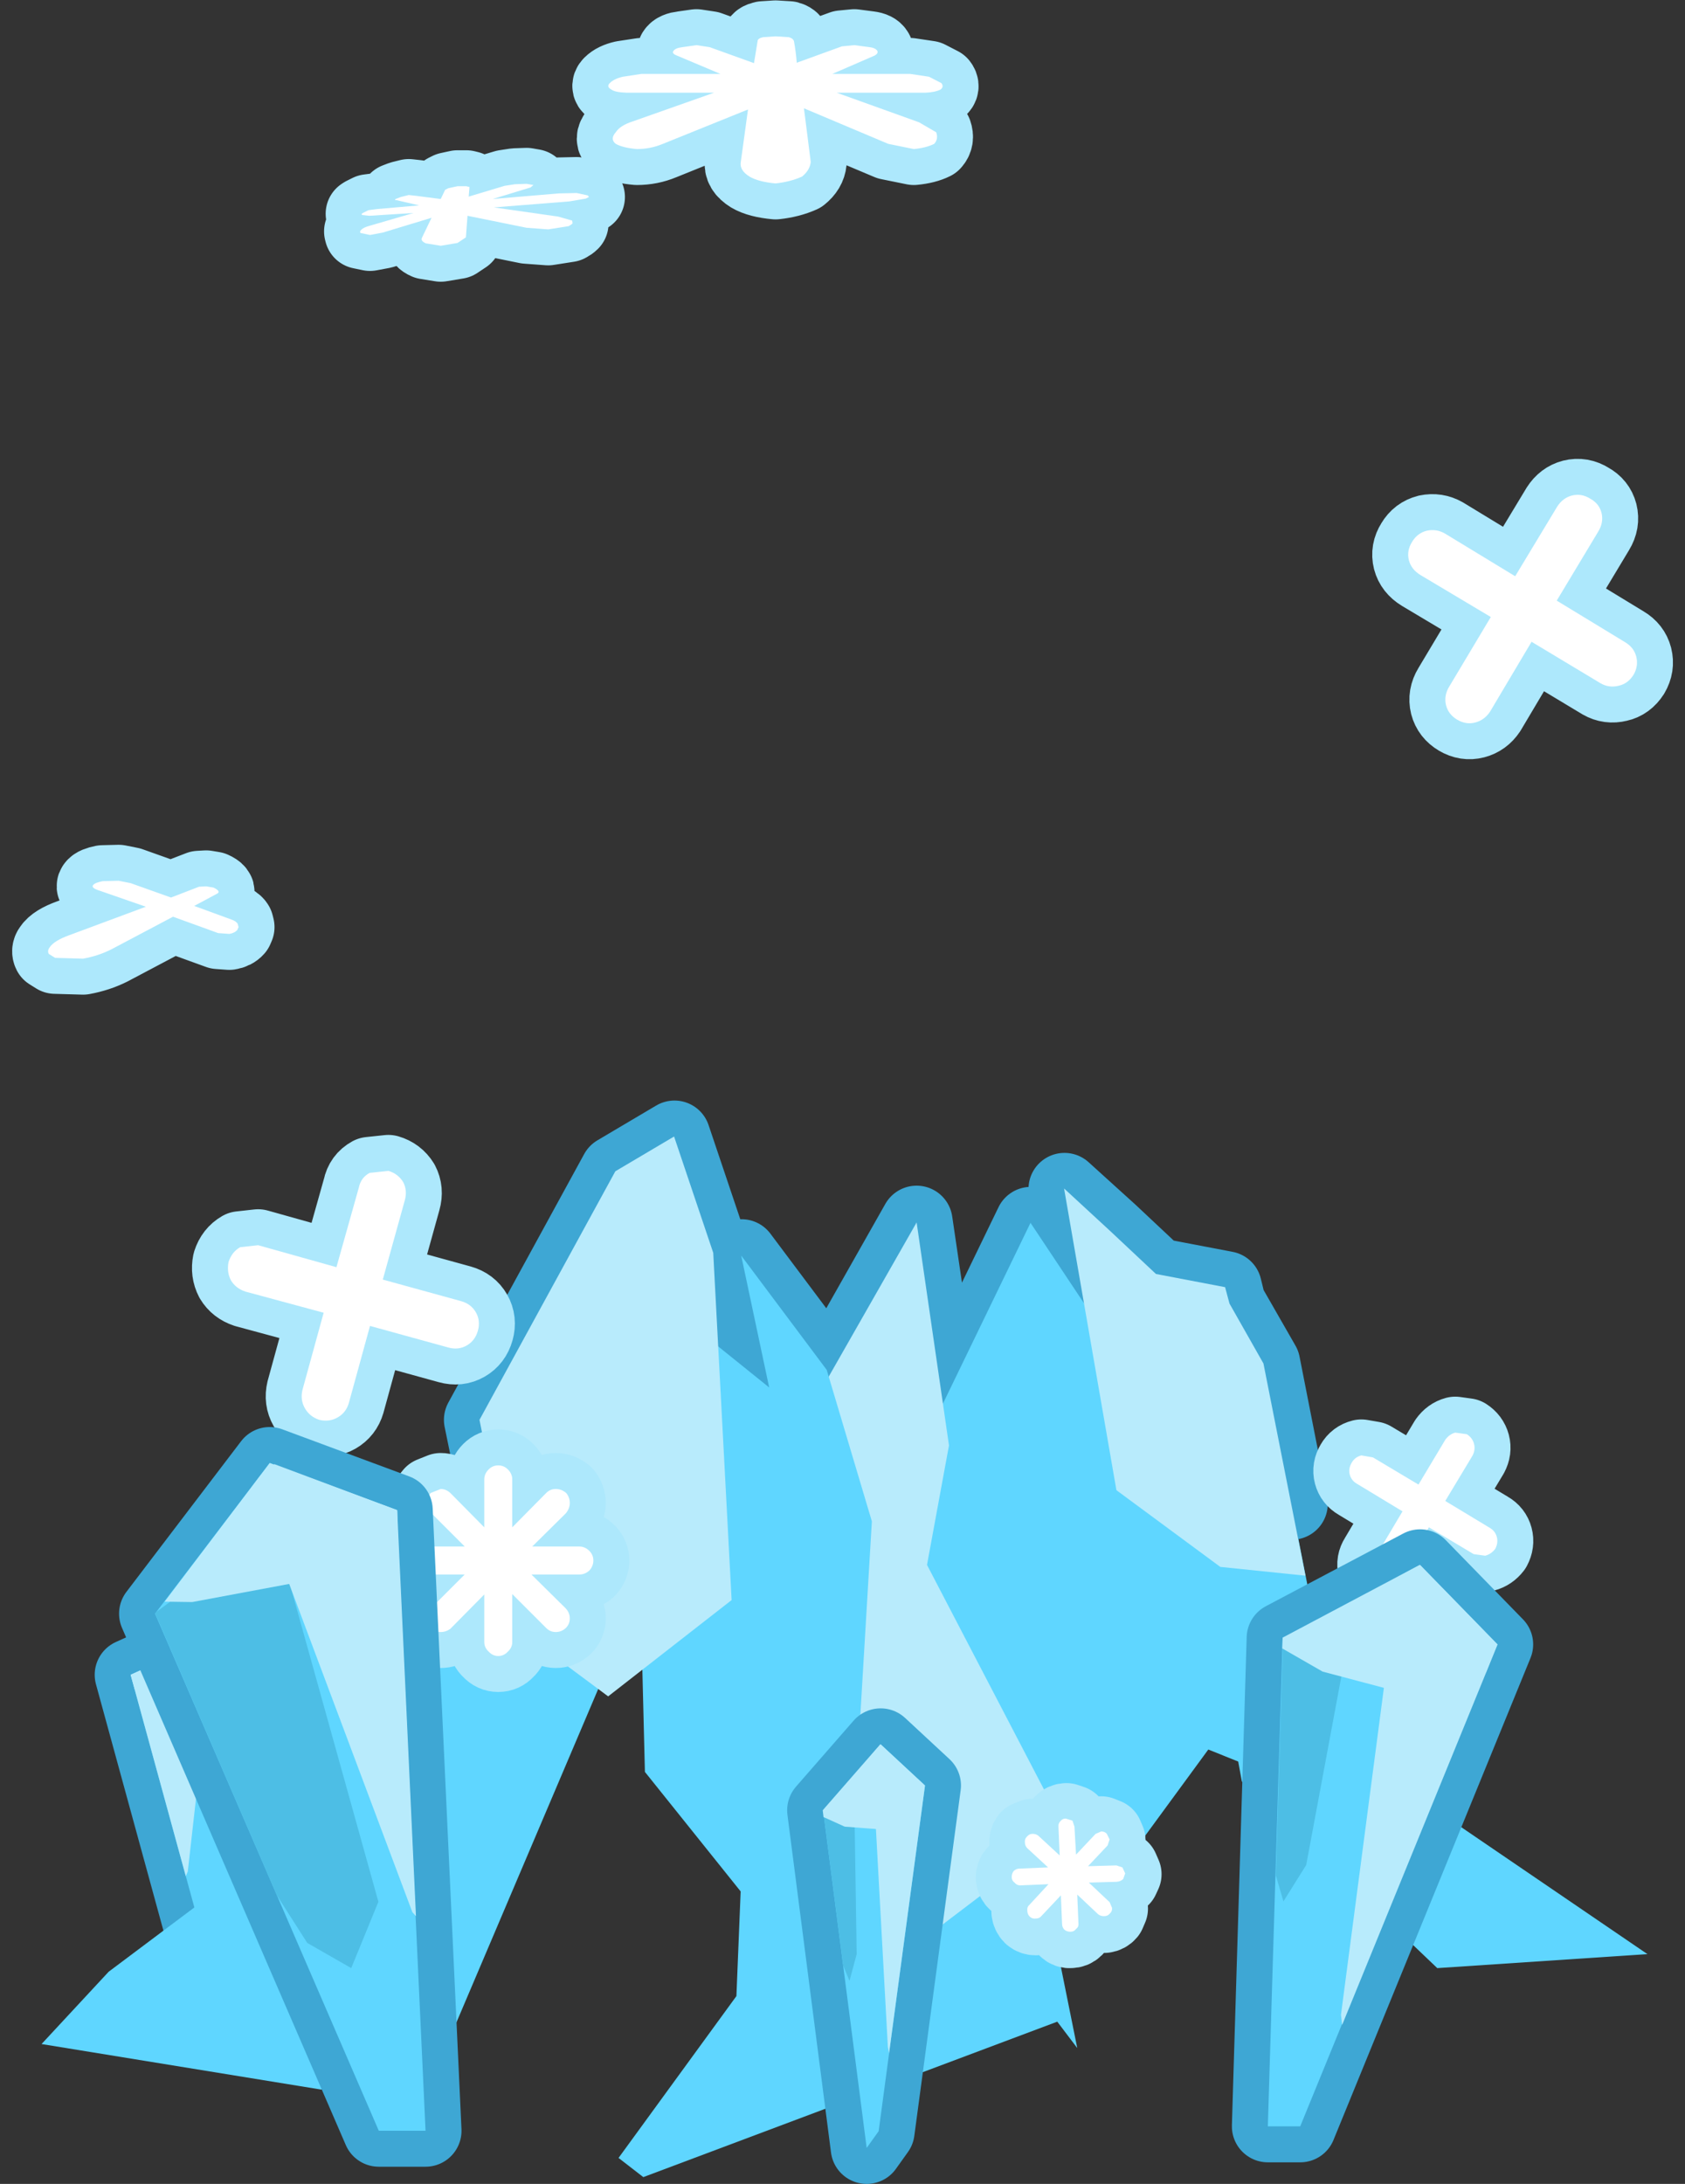 <?xml version="1.0" encoding="UTF-8" standalone="no"?>
<svg xmlns:xlink="http://www.w3.org/1999/xlink" height="273.25px" width="210.85px" xmlns="http://www.w3.org/2000/svg">
  <rect width="100%" height="100%" fill="#333333" stroke="none"/>
  <g transform="matrix(1.0, 0.0, 0.0, 1.0, 108.35, 326.95)">
    <path d="M-80.75 -83.35 L-83.1 -84.9 -92.0 -117.4 -83.5 -121.25 -72.45 -115.1 -80.75 -83.35" fill="#ffffff" fill-rule="evenodd" stroke="none"/>
    <path d="M-80.75 -83.35 L-72.45 -115.1 -83.5 -121.25 -92.0 -117.4 -83.1 -84.9 -80.75 -83.35 Z" fill="none" stroke="#3ea7d4" stroke-linecap="round" stroke-linejoin="round" stroke-width="9.0"/>
    <path d="M-80.75 -83.35 L-83.1 -84.9 -92.0 -117.4 -83.5 -121.25 -72.45 -115.1 -80.75 -83.35" fill="#5fd6ff" fill-rule="evenodd" stroke="none"/>
    <path d="M-78.85 -101.55 L-78.3 -118.35 -72.45 -115.1 -76.3 -100.5 -77.5 -99.0 -78.85 -101.55" fill="#4dbee5" fill-rule="evenodd" stroke="none"/>
    <path d="M-85.1 -92.2 L-92.0 -117.4 -83.5 -121.25 -81.75 -120.3 -84.85 -92.8 -85.1 -92.2" fill="#b8ebfc" fill-rule="evenodd" stroke="none"/>
    <path d="M-72.45 -115.1 L-72.65 -114.45 -76.7 -113.55 -86.8 -113.15 -91.5 -115.6 -92.0 -117.4 -83.5 -121.3 -72.45 -115.1" fill="#b8ebfc" fill-rule="evenodd" stroke="none"/>
    <path d="M56.3 -123.3 L66.65 -112.65 73.45 -99.05 97.8 -82.45 71.5 -80.7 47.05 -104.05 40.75 -138.4 43.5 -139.85 Q46.4 -141.25 46.95 -141.25 L53.2 -139.1 56.3 -123.3" fill="#5fd6ff" fill-rule="evenodd" stroke="none"/>
    <path d="M-16.2 -77.2 L-15.45 -95.7 19.1 -107.15 26.45 -70.7 23.95 -74.0 -27.85 -54.55 -30.95 -56.95 -16.2 -77.2" fill="#5fd6ff" fill-rule="evenodd" stroke="none"/>
    <path d="M-39.05 -143.3 L-30.4 -122.9 -52.3 -71.4 -68.15 -65.5 -103.15 -71.2 -94.75 -80.25 -72.55 -96.9 -61.7 -114.8 -45.15 -135.25 -46.0 -139.5 -39.05 -143.3" fill="#5fd6ff" fill-rule="evenodd" stroke="none"/>
    <path d="M-46.15 -138.8 L-48.3 -149.3 -31.3 -180.4 -23.95 -184.75 -19.05 -170.2 -18.4 -158.45 -12.1 -153.4 -15.55 -169.9 -4.8 -155.55 -4.6 -154.75 6.35 -174.1 9.7 -151.35 20.65 -173.95 27.35 -163.95 24.85 -178.2 30.7 -172.9 36.4 -167.55 45.05 -165.9 45.55 -163.85 49.85 -156.35 53.3 -138.8 -46.15 -138.8" fill="#ffffff" fill-rule="evenodd" stroke="none"/>
    <path d="M53.3 -138.8 L49.85 -156.35 45.55 -163.85 45.05 -165.9 36.4 -167.55 30.7 -172.9 24.85 -178.2 27.35 -163.95 20.65 -173.95 9.7 -151.35 6.35 -174.1 -4.6 -154.75 -4.8 -155.55 -15.55 -169.9 -12.1 -153.4 -18.4 -158.45 -19.05 -170.2 -23.95 -184.75 -31.3 -180.4 -48.3 -149.3 -46.15 -138.8" fill="none" stroke="#3ea7d4" stroke-linecap="round" stroke-linejoin="round" stroke-width="9.0"/>
    <path d="M47.7 -132.3 L51.3 -104.65 42.85 -108.05 32.3 -93.65 19.8 -100.3 6.1 -128.1 6.7 -145.25 20.6 -173.95 28.25 -162.45 32.6 -162.25 47.7 -132.3" fill="#5fd6ff" fill-rule="evenodd" stroke="none"/>
    <path d="M10.4 -146.1 L7.65 -131.15 25.0 -97.85 7.95 -84.9 -16.05 -99.8 -11.0 -126.15 -5.85 -152.6 6.35 -174.0 10.4 -146.1" fill="#b8ebfc" fill-rule="evenodd" stroke="none"/>
    <path d="M-4.9 -155.55 L0.75 -136.6 -1.4 -100.45 -14.55 -88.9 -27.65 -105.25 -28.15 -125.3 -31.15 -161.1 -31.35 -168.85 -12.1 -153.35 -15.6 -169.85 -4.9 -155.55" fill="#5fd6ff" fill-rule="evenodd" stroke="none"/>
    <path d="M-24.0 -184.75 L-19.1 -170.2 -16.8 -126.75 -32.25 -114.7 -41.6 -121.65 -44.35 -132.9 -45.55 -135.3 -48.35 -149.3 -31.35 -180.4 -24.0 -184.75" fill="#b8ebfc" fill-rule="evenodd" stroke="none"/>
    <path d="M45.5 -163.85 L49.75 -156.35 55.0 -129.8 44.35 -130.9 31.35 -140.5 24.8 -178.25 30.6 -172.9 36.3 -167.55 44.95 -165.9 45.5 -163.85" fill="#b8ebfc" fill-rule="evenodd" stroke="none"/>
    <path d="M-48.55 -160.45 Q-48.9 -159.2 -49.95 -158.6 -51.0 -158.0 -52.25 -158.35 L-62.05 -161.05 -64.7 -151.4 Q-65.05 -150.2 -66.1 -149.6 -67.15 -149.0 -68.4 -149.3 -69.6 -149.7 -70.2 -150.75 -70.8 -151.8 -70.5 -153.05 L-67.85 -162.7 -77.65 -165.35 Q-78.85 -165.75 -79.45 -166.75 -80.0 -167.8 -79.75 -169.05 -79.35 -170.3 -78.3 -170.9 L-76.05 -171.15 -66.25 -168.4 -63.45 -178.35 Q-63.2 -179.6 -62.1 -180.2 L-59.75 -180.45 Q-58.55 -180.1 -57.9 -179.05 -57.35 -178.0 -57.7 -176.75 L-60.45 -166.85 -50.65 -164.15 Q-49.4 -163.8 -48.8 -162.75 -48.2 -161.7 -48.55 -160.45" fill="#ffffff" fill-rule="evenodd" stroke="none"/>
    <path d="M-48.55 -160.45 Q-48.2 -161.7 -48.8 -162.75 -49.4 -163.8 -50.65 -164.15 L-60.45 -166.85 -57.7 -176.75 Q-57.35 -178.0 -57.9 -179.05 -58.55 -180.1 -59.75 -180.45 L-62.1 -180.2 Q-63.2 -179.6 -63.45 -178.35 L-66.25 -168.4 -76.05 -171.15 -78.3 -170.9 Q-79.35 -170.3 -79.75 -169.05 -80.0 -167.8 -79.45 -166.75 -78.85 -165.75 -77.65 -165.35 L-67.85 -162.7 -70.5 -153.05 Q-70.8 -151.8 -70.2 -150.75 -69.6 -149.7 -68.4 -149.3 -67.15 -149.0 -66.1 -149.6 -65.05 -150.2 -64.7 -151.4 L-62.05 -161.05 -52.25 -158.35 Q-51.0 -158.0 -49.95 -158.6 -48.9 -159.2 -48.55 -160.45 Z" fill="none" stroke="#ade8fc" stroke-linecap="square" stroke-linejoin="round" stroke-width="9.0"/>
    <path d="M-49.95 -158.6 Q-51.0 -158.0 -52.25 -158.35 L-62.05 -161.05 -64.7 -151.4 Q-65.05 -150.2 -66.1 -149.6 -67.15 -149.0 -68.4 -149.3 -69.6 -149.7 -70.2 -150.75 -70.8 -151.8 -70.5 -153.05 L-67.85 -162.7 -77.65 -165.35 Q-78.85 -165.75 -79.45 -166.75 -80.0 -167.8 -79.75 -169.05 -79.35 -170.3 -78.3 -170.9 L-76.05 -171.15 -66.25 -168.4 -63.45 -178.35 Q-63.2 -179.6 -62.1 -180.2 L-59.75 -180.45 Q-58.55 -180.1 -57.9 -179.05 -57.35 -178.0 -57.7 -176.75 L-60.45 -166.85 -50.65 -164.15 Q-49.4 -163.8 -48.8 -162.75 -48.2 -161.7 -48.55 -160.45 -48.9 -159.2 -49.95 -158.6" fill="#ffffff" fill-rule="evenodd" stroke="none"/>
    <path d="M90.65 -264.55 Q91.75 -263.95 92.05 -262.8 92.35 -261.6 91.65 -260.45 L86.45 -251.8 95.0 -246.6 Q96.1 -245.95 96.4 -244.8 96.7 -243.6 96.05 -242.5 95.35 -241.4 94.2 -241.15 93.0 -240.85 91.95 -241.45 L83.3 -246.65 78.1 -237.9 Q77.4 -236.85 76.25 -236.55 75.1 -236.25 74.0 -236.9 72.9 -237.55 72.6 -238.7 72.3 -239.9 73.0 -241.05 L78.2 -249.75 69.4 -255.0 Q68.25 -255.7 67.95 -256.85 67.65 -258.05 68.35 -259.15 69.0 -260.25 70.2 -260.55 71.4 -260.8 72.45 -260.2 L81.25 -254.85 86.5 -263.55 Q87.2 -264.65 88.35 -264.95 89.55 -265.25 90.65 -264.55" fill="#ffffff" fill-rule="evenodd" stroke="none"/>
    <path d="M90.65 -264.55 Q89.55 -265.25 88.35 -264.95 87.2 -264.65 86.5 -263.55 L81.25 -254.85 72.45 -260.2 Q71.4 -260.8 70.2 -260.55 69.0 -260.25 68.35 -259.15 67.65 -258.05 67.95 -256.85 68.25 -255.7 69.4 -255.0 L78.2 -249.75 73.0 -241.05 Q72.3 -239.9 72.6 -238.7 72.9 -237.55 74.0 -236.9 75.1 -236.25 76.25 -236.55 77.4 -236.85 78.1 -237.9 L83.3 -246.65 91.95 -241.45 Q93.0 -240.85 94.2 -241.15 95.35 -241.4 96.05 -242.5 96.7 -243.6 96.4 -244.8 96.1 -245.95 95.0 -246.6 L86.45 -251.8 91.65 -260.45 Q92.35 -261.6 92.05 -262.8 91.75 -263.95 90.65 -264.55 Z" fill="none" stroke="#ade8fc" stroke-linecap="square" stroke-linejoin="round" stroke-width="9.0"/>
    <path d="M92.05 -262.8 Q92.35 -261.6 91.65 -260.45 L86.45 -251.8 95.0 -246.6 Q96.1 -245.95 96.4 -244.8 96.7 -243.6 96.05 -242.5 95.35 -241.4 94.2 -241.15 93.0 -240.85 91.95 -241.45 L83.3 -246.65 78.1 -237.9 Q77.4 -236.85 76.25 -236.55 75.1 -236.25 74.0 -236.9 72.9 -237.55 72.6 -238.7 72.3 -239.9 73.0 -241.05 L78.2 -249.75 69.4 -255.0 Q68.25 -255.7 67.95 -256.85 67.65 -258.05 68.35 -259.15 69.0 -260.25 70.2 -260.55 71.4 -260.8 72.45 -260.2 L81.25 -254.85 86.5 -263.55 Q87.2 -264.65 88.35 -264.95 89.55 -265.25 90.65 -264.55 91.75 -263.95 92.05 -262.8" fill="#ffffff" fill-rule="evenodd" stroke="none"/>
    <path d="M75.2 -147.5 Q75.9 -147.05 76.1 -146.3 76.3 -145.55 75.9 -144.8 L72.5 -139.15 78.05 -135.8 Q78.75 -135.4 78.95 -134.65 79.15 -133.9 78.75 -133.15 78.25 -132.5 77.5 -132.3 L76.05 -132.5 70.45 -135.85 67.15 -130.25 Q66.7 -129.55 65.95 -129.35 L64.45 -129.55 Q63.75 -129.95 63.55 -130.75 63.35 -131.5 63.8 -132.2 L67.15 -137.85 61.45 -141.3 Q60.75 -141.7 60.55 -142.45 60.35 -143.2 60.8 -143.95 61.2 -144.65 62.0 -144.85 L63.45 -144.6 69.15 -141.2 72.5 -146.8 Q73.0 -147.5 73.75 -147.7 L75.2 -147.5" fill="#ffffff" fill-rule="evenodd" stroke="none"/>
    <path d="M75.2 -147.5 L73.75 -147.7 Q73.0 -147.5 72.5 -146.8 L69.15 -141.2 63.45 -144.6 62.0 -144.85 Q61.2 -144.65 60.8 -143.95 60.35 -143.2 60.55 -142.45 60.75 -141.7 61.45 -141.3 L67.15 -137.85 63.8 -132.2 Q63.35 -131.5 63.55 -130.75 63.75 -129.95 64.45 -129.55 L65.95 -129.35 Q66.7 -129.55 67.15 -130.25 L70.45 -135.85 76.05 -132.5 77.5 -132.3 Q78.25 -132.5 78.75 -133.15 79.15 -133.9 78.95 -134.65 78.75 -135.4 78.05 -135.8 L72.5 -139.15 75.9 -144.8 Q76.3 -145.55 76.1 -146.3 75.9 -147.05 75.2 -147.5 Z" fill="none" stroke="#ade8fc" stroke-linecap="square" stroke-linejoin="round" stroke-width="9.0"/>
    <path d="M76.1 -146.3 Q76.3 -145.55 75.9 -144.8 L72.5 -139.15 78.05 -135.8 Q78.75 -135.4 78.95 -134.65 79.15 -133.9 78.75 -133.15 78.25 -132.5 77.5 -132.3 L76.05 -132.5 70.45 -135.85 67.15 -130.25 Q66.7 -129.55 65.95 -129.35 L64.45 -129.55 Q63.75 -129.95 63.55 -130.75 63.35 -131.5 63.8 -132.2 L67.15 -137.85 61.45 -141.3 Q60.75 -141.7 60.55 -142.45 60.35 -143.2 60.8 -143.95 61.2 -144.65 62.0 -144.85 L63.45 -144.6 69.15 -141.2 72.5 -146.8 Q73.0 -147.5 73.75 -147.7 L75.2 -147.5 Q75.9 -147.05 76.1 -146.3" fill="#ffffff" fill-rule="evenodd" stroke="none"/>
    <path d="M-38.8 -140.65 Q-39.5 -140.65 -40.0 -140.15 L-44.25 -135.85 -44.25 -141.85 Q-44.25 -142.55 -44.8 -143.1 -45.3 -143.6 -46.0 -143.6 -46.7 -143.6 -47.2 -143.1 -47.75 -142.55 -47.75 -141.85 L-47.75 -135.85 -52.0 -140.15 Q-52.55 -140.65 -53.2 -140.65 L-54.45 -140.15 Q-54.95 -139.6 -54.95 -138.9 -54.95 -138.2 -54.45 -137.7 L-50.2 -133.45 -56.2 -133.45 Q-56.9 -133.45 -57.4 -132.9 -57.9 -132.4 -57.9 -131.7 -57.9 -131.0 -57.4 -130.45 -56.9 -129.95 -56.2 -129.95 L-50.2 -129.95 -54.45 -125.7 Q-54.95 -125.15 -54.95 -124.45 -54.95 -123.75 -54.45 -123.25 -53.9 -122.75 -53.2 -122.75 -52.55 -122.75 -52.0 -123.15 L-47.75 -127.45 -47.75 -121.5 Q-47.75 -120.8 -47.2 -120.3 -46.7 -119.75 -46.0 -119.75 -45.3 -119.75 -44.8 -120.3 -44.25 -120.8 -44.25 -121.5 L-44.25 -127.5 -40.0 -123.25 Q-39.5 -122.75 -38.8 -122.75 -38.1 -122.75 -37.55 -123.25 -37.05 -123.75 -37.05 -124.45 -37.05 -125.15 -37.55 -125.7 L-41.85 -129.95 -35.85 -129.95 Q-35.15 -129.95 -34.6 -130.45 -34.1 -131.0 -34.1 -131.7 -34.1 -132.4 -34.6 -132.9 -35.15 -133.45 -35.85 -133.45 L-41.75 -133.45 -37.55 -137.6 Q-37.05 -138.2 -37.05 -138.9 -37.05 -139.6 -37.5 -140.15 -38.1 -140.65 -38.8 -140.65 Z" fill="none" stroke="#ade8fc" stroke-linecap="round" stroke-linejoin="round" stroke-width="9.0"/>
    <path d="M-38.8 -140.65 Q-38.1 -140.65 -37.5 -140.15 -37.05 -139.6 -37.05 -138.9 -37.05 -138.2 -37.55 -137.6 L-41.75 -133.45 -35.85 -133.45 Q-35.15 -133.45 -34.6 -132.9 -34.1 -132.4 -34.1 -131.7 -34.1 -131.0 -34.6 -130.45 -35.15 -129.95 -35.85 -129.95 L-41.85 -129.95 -37.55 -125.7 Q-37.05 -125.15 -37.05 -124.45 -37.05 -123.75 -37.55 -123.25 -38.1 -122.75 -38.8 -122.75 -39.5 -122.75 -40.0 -123.25 L-44.25 -127.5 -44.25 -121.5 Q-44.25 -120.8 -44.8 -120.3 -45.3 -119.75 -46.0 -119.75 -46.7 -119.75 -47.2 -120.3 -47.75 -120.8 -47.75 -121.5 L-47.75 -127.45 -52.0 -123.15 Q-52.55 -122.75 -53.2 -122.75 -53.9 -122.75 -54.45 -123.25 -54.95 -123.75 -54.95 -124.45 -54.95 -125.15 -54.45 -125.7 L-50.2 -129.95 -56.2 -129.95 Q-56.9 -129.95 -57.4 -130.45 -57.9 -131.0 -57.9 -131.7 -57.9 -132.4 -57.4 -132.9 -56.9 -133.45 -56.2 -133.45 L-50.2 -133.45 -54.45 -137.7 Q-54.95 -138.2 -54.95 -138.9 -54.95 -139.6 -54.45 -140.15 L-53.2 -140.65 Q-52.55 -140.65 -52.0 -140.15 L-47.75 -135.85 -47.75 -141.85 Q-47.75 -142.55 -47.2 -143.1 -46.7 -143.6 -46.0 -143.6 -45.3 -143.6 -44.8 -143.1 -44.25 -142.55 -44.25 -141.85 L-44.25 -135.85 -40.0 -140.15 Q-39.5 -140.65 -38.8 -140.65" fill="#ffffff" fill-rule="evenodd" stroke="none"/>
    <path d="M32.15 -93.25 L31.4 -93.5 27.8 -93.35 30.25 -95.95 Q30.55 -96.25 30.5 -96.7 L30.2 -97.4 29.45 -97.7 28.75 -97.35 26.3 -94.75 26.2 -98.35 25.85 -99.1 25.1 -99.35 Q24.7 -99.35 24.4 -99.05 24.1 -98.75 24.1 -98.3 L24.3 -94.7 21.65 -97.15 20.9 -97.4 20.15 -97.1 Q19.9 -96.8 19.95 -96.35 19.9 -95.9 20.2 -95.65 L22.85 -93.2 19.25 -93.1 18.55 -92.75 Q18.25 -92.45 18.25 -92.05 18.3 -91.55 18.6 -91.3 18.9 -91.0 19.3 -91.0 L22.9 -91.1 20.5 -88.5 Q20.2 -88.2 20.2 -87.8 20.25 -87.35 20.55 -87.05 20.85 -86.8 21.25 -86.8 21.7 -86.8 22.0 -87.1 L24.45 -89.75 24.55 -86.2 Q24.6 -85.7 24.9 -85.45 25.2 -85.15 25.6 -85.2 26.05 -85.2 26.35 -85.5 26.65 -85.8 26.6 -86.25 L26.45 -89.8 29.05 -87.4 Q29.35 -87.1 29.85 -87.1 30.25 -87.15 30.5 -87.45 L30.8 -88.15 30.5 -88.9 27.95 -91.3 31.4 -91.4 Q31.9 -91.5 32.2 -91.8 L32.5 -92.45 32.15 -93.25 Z" fill="none" stroke="#ade8fc" stroke-linecap="round" stroke-linejoin="round" stroke-width="9.0"/>
    <path d="M24.1 -98.35 Q24.05 -98.8 24.35 -99.1 24.65 -99.45 25.05 -99.4 L25.85 -99.15 26.1 -98.4 26.3 -94.9 28.75 -97.5 29.45 -97.8 Q29.9 -97.8 30.15 -97.5 L30.5 -96.8 30.25 -96.05 27.8 -93.45 31.35 -93.55 32.1 -93.3 32.45 -92.55 32.2 -91.85 Q31.9 -91.55 31.4 -91.5 L27.9 -91.4 30.5 -88.95 30.8 -88.25 Q30.85 -87.8 30.5 -87.5 30.25 -87.2 29.8 -87.2 29.35 -87.2 29.05 -87.45 L26.45 -89.9 26.6 -86.3 Q26.65 -85.85 26.3 -85.6 26.05 -85.25 25.6 -85.25 25.15 -85.25 24.85 -85.5 24.55 -85.8 24.55 -86.25 L24.4 -89.8 21.95 -87.2 Q21.7 -86.9 21.25 -86.9 20.8 -86.85 20.5 -87.15 20.2 -87.45 20.2 -87.9 20.15 -88.35 20.45 -88.6 L22.85 -91.2 19.3 -91.05 Q18.9 -91.05 18.6 -91.4 18.25 -91.65 18.25 -92.1 18.25 -92.55 18.5 -92.85 18.8 -93.15 19.25 -93.15 L22.8 -93.3 20.2 -95.7 Q19.9 -96.0 19.9 -96.45 19.85 -96.85 20.15 -97.15 20.45 -97.5 20.85 -97.5 21.35 -97.5 21.65 -97.2 L24.25 -94.8 24.1 -98.35" fill="#ffffff" fill-rule="evenodd" stroke="none"/>
    <path d="M-58.7 -138.0 L-55.1 -60.35 -60.95 -60.35 -88.95 -125.05 -74.6 -143.9 -58.7 -138.0" fill="#5fd6ff" fill-rule="evenodd" stroke="none"/>
    <path d="M-58.7 -138.0 L-55.1 -60.35 -60.95 -60.35 -88.95 -125.05 -74.6 -143.9 -58.7 -138.0 Z" fill="none" stroke="#3ea7d4" stroke-linecap="round" stroke-linejoin="round" stroke-width="9.0"/>
    <path d="M-58.7 -138.0 L-55.1 -60.35 -60.95 -60.35 -88.95 -125.05 -74.6 -143.9 -58.7 -138.0" fill="#5fd6ff" fill-rule="evenodd" stroke="none"/>
    <path d="M-88.75 -125.3 L-74.1 -136.0 -61.0 -89.0 -64.4 -80.7 -69.9 -83.85 -73.7 -89.8 -88.95 -125.1 -88.75 -125.3" fill="#4dbee5" fill-rule="evenodd" stroke="none"/>
    <path d="M-75.9 -142.15 L-75.85 -142.2 -74.0 -143.75 -58.65 -138.0 -56.3 -87.2 -56.75 -87.7 -76.75 -141.0 -75.9 -142.15" fill="#b8ebfc" fill-rule="evenodd" stroke="none"/>
    <path d="M-58.65 -138.0 L-58.6 -136.2 -64.5 -130.2 -84.3 -126.5 -87.75 -126.55 -74.6 -143.9 -58.65 -138.0" fill="#b8ebfc" fill-rule="evenodd" stroke="none"/>
    <path d="M50.3 -60.9 L54.35 -60.9 79.0 -121.2 69.35 -131.1 52.15 -122.0 50.3 -60.9" fill="#5fd6ff" fill-rule="evenodd" stroke="none"/>
    <path d="M50.3 -60.9 L52.15 -122.0 69.35 -131.1 79.0 -121.2 54.35 -60.9 50.3 -60.9 Z" fill="none" stroke="#3ea7d4" stroke-linecap="round" stroke-linejoin="round" stroke-width="9.0"/>
    <path d="M50.3 -60.9 L54.35 -60.9 79.0 -121.2 69.35 -131.1 52.15 -122.0 50.3 -60.9" fill="#5fd6ff" fill-rule="evenodd" stroke="none"/>
    <path d="M55.1 -93.6 L61.3 -126.85 52.2 -122.05 51.3 -92.3 52.25 -89.05 55.1 -93.6" fill="#4dbee5" fill-rule="evenodd" stroke="none"/>
    <path d="M59.6 -73.6 L79.05 -121.2 69.35 -131.15 66.65 -129.7 59.45 -74.85 59.6 -73.6" fill="#b8ebfc" fill-rule="evenodd" stroke="none"/>
    <path d="M52.15 -122.05 L52.1 -120.7 57.15 -117.8 70.35 -114.3 77.6 -117.7 79.0 -121.2 69.3 -131.15 52.15 -122.05" fill="#b8ebfc" fill-rule="evenodd" stroke="none"/>
    <path d="M0.1 -58.2 L1.6 -60.3 7.4 -103.55 1.85 -108.7 -5.35 -100.45 0.1 -58.2" fill="#ffffff" fill-rule="evenodd" stroke="none"/>
    <path d="M0.1 -58.2 L-5.35 -100.45 1.85 -108.7 7.4 -103.55 1.6 -60.3 0.1 -58.2 Z" fill="none" stroke="#3ea7d4" stroke-linecap="round" stroke-linejoin="round" stroke-width="9.0"/>
    <path d="M0.1 -58.2 L1.6 -60.3 7.4 -103.55 1.85 -108.7 -5.35 -100.45 0.1 -58.2" fill="#5fd6ff" fill-rule="evenodd" stroke="none"/>
    <path d="M-1.15 -82.45 L-1.5 -104.85 -5.35 -100.45 -2.85 -81.05 -2.05 -79.1 -1.15 -82.45" fill="#4dbee5" fill-rule="evenodd" stroke="none"/>
    <path d="M2.9 -70.05 L7.4 -103.55 1.85 -108.7 0.75 -107.4 2.75 -70.85 2.9 -70.05" fill="#b8ebfc" fill-rule="evenodd" stroke="none"/>
    <path d="M-5.4 -100.45 L-5.3 -99.6 -2.65 -98.4 3.9 -97.9 7.0 -101.15 7.35 -103.55 1.8 -108.7 -5.4 -100.45" fill="#b8ebfc" fill-rule="evenodd" stroke="none"/>
    <path d="M1.45 -320.55 Q1.55 -320.25 1.1 -320.0 L-4.2 -317.7 5.55 -317.7 7.9 -317.35 9.45 -316.55 Q9.8 -316.1 9.35 -315.75 8.65 -315.4 7.45 -315.35 L-3.65 -315.35 6.65 -311.65 8.8 -310.4 Q9.1 -309.55 8.55 -308.95 7.55 -308.45 6.0 -308.3 L2.8 -308.95 -7.75 -313.4 -6.9 -306.7 Q-7.0 -305.65 -8.0 -304.85 -9.45 -304.2 -11.3 -304.0 -13.45 -304.2 -14.55 -304.85 -15.85 -305.65 -15.65 -306.7 L-14.75 -313.25 -25.4 -308.95 Q-26.95 -308.3 -28.65 -308.3 -30.4 -308.45 -31.3 -308.95 -32.05 -309.55 -31.3 -310.4 -30.75 -311.25 -29.2 -311.75 L-19.0 -315.35 -29.95 -315.35 Q-31.4 -315.4 -31.85 -315.75 -32.5 -316.1 -32.05 -316.55 -31.5 -317.1 -30.4 -317.35 L-28.1 -317.7 -18.2 -317.7 -23.65 -320.0 Q-24.3 -320.25 -24.1 -320.55 -23.85 -320.95 -22.95 -321.05 L-21.2 -321.3 -19.55 -321.05 -14.0 -319.05 -13.55 -321.8 Q-13.55 -322.15 -12.85 -322.3 L-11.3 -322.4 -9.65 -322.3 Q-9.1 -322.15 -9.0 -321.8 -8.75 -320.45 -8.65 -319.1 L-3.0 -321.15 -1.45 -321.3 0.45 -321.05 Q1.25 -320.95 1.45 -320.55" fill="#ffffff" fill-rule="evenodd" stroke="none"/>
    <path d="M1.45 -320.55 Q1.25 -320.95 0.45 -321.05 L-1.45 -321.3 -3.0 -321.15 -8.65 -319.1 Q-8.75 -320.45 -9.0 -321.8 -9.1 -322.15 -9.65 -322.3 L-11.3 -322.4 -12.85 -322.3 Q-13.55 -322.15 -13.55 -321.8 L-14.0 -319.05 -19.55 -321.05 -21.2 -321.3 -22.95 -321.05 Q-23.85 -320.95 -24.1 -320.55 -24.3 -320.25 -23.65 -320.0 L-18.2 -317.7 -28.1 -317.7 -30.4 -317.35 Q-31.5 -317.1 -32.05 -316.55 -32.5 -316.1 -31.85 -315.75 -31.4 -315.4 -29.95 -315.35 L-19.0 -315.35 -29.2 -311.75 Q-30.75 -311.25 -31.3 -310.4 -32.05 -309.55 -31.3 -308.95 -30.4 -308.45 -28.65 -308.3 -26.95 -308.3 -25.4 -308.95 L-14.75 -313.25 -15.65 -306.7 Q-15.85 -305.65 -14.55 -304.85 -13.45 -304.2 -11.3 -304.0 -9.45 -304.2 -8.0 -304.85 -7.0 -305.65 -6.9 -306.7 L-7.75 -313.4 2.8 -308.95 6.0 -308.3 Q7.55 -308.45 8.55 -308.95 9.1 -309.55 8.8 -310.4 L6.65 -311.65 -3.65 -315.35 7.45 -315.35 Q8.65 -315.4 9.35 -315.75 9.8 -316.1 9.45 -316.55 L7.9 -317.35 5.55 -317.7 -4.2 -317.7 1.1 -320.0 Q1.55 -320.25 1.45 -320.55 Z" fill="none" stroke="#ade8fc" stroke-linecap="round" stroke-linejoin="round" stroke-width="9.0"/>
    <path d="M1.45 -320.55 Q1.55 -320.25 1.1 -320.0 L-4.2 -317.7 5.55 -317.7 7.9 -317.35 9.45 -316.55 Q9.8 -316.1 9.35 -315.75 8.65 -315.4 7.45 -315.35 L-3.65 -315.35 6.65 -311.65 8.8 -310.4 Q9.1 -309.55 8.55 -308.95 7.55 -308.45 6.0 -308.3 L2.8 -308.95 -7.75 -313.4 -6.9 -306.7 Q-7.0 -305.65 -8.0 -304.85 -9.45 -304.2 -11.3 -304.0 -13.45 -304.2 -14.55 -304.85 -15.85 -305.65 -15.65 -306.7 L-14.75 -313.25 -25.4 -308.95 Q-26.95 -308.3 -28.65 -308.3 -30.4 -308.45 -31.3 -308.95 -32.05 -309.55 -31.3 -310.4 -30.75 -311.25 -29.2 -311.75 L-19.0 -315.35 -29.95 -315.35 Q-31.4 -315.4 -31.85 -315.75 -32.5 -316.1 -32.05 -316.55 -31.5 -317.1 -30.4 -317.35 L-28.1 -317.7 -18.2 -317.7 -23.65 -320.0 Q-24.3 -320.25 -24.1 -320.55 -23.85 -320.95 -22.95 -321.05 L-21.2 -321.3 -19.55 -321.05 -14.0 -319.05 -13.55 -321.8 Q-13.55 -322.15 -12.85 -322.3 L-11.3 -322.4 -9.65 -322.3 Q-9.1 -322.15 -9.0 -321.8 -8.75 -320.45 -8.65 -319.1 L-3.0 -321.15 -1.45 -321.3 0.45 -321.05 Q1.25 -320.95 1.45 -320.55" fill="#ffffff" fill-rule="evenodd" stroke="none"/>
    <path d="M-42.45 -303.95 L-41.6 -303.8 -41.95 -303.5 -46.7 -302.05 -38.45 -302.75 -36.2 -302.8 -34.8 -302.5 -34.65 -302.3 -35.05 -302.1 -37.1 -301.75 -46.55 -301.0 -38.5 -299.85 -36.75 -299.35 -36.7 -299.0 Q-36.9 -298.8 -37.2 -298.65 L-39.75 -298.25 -42.45 -298.45 -49.85 -299.95 -50.05 -297.25 -51.1 -296.55 -53.2 -296.2 -55.05 -296.5 Q-55.75 -296.8 -55.55 -297.2 L-54.35 -299.7 -60.45 -297.85 -62.05 -297.55 -63.25 -297.8 -63.3 -298.0 -63.15 -298.2 Q-62.85 -298.5 -62.1 -298.7 L-56.6 -300.3 -62.15 -299.95 -63.05 -300.05 -63.1 -300.2 -62.95 -300.3 -62.25 -300.65 -61.1 -300.8 -55.9 -301.25 -58.7 -301.9 Q-59.05 -301.9 -58.85 -302.05 L-58.2 -302.3 -57.2 -302.55 -56.3 -302.45 -53.2 -302.05 -52.65 -303.2 -52.25 -303.4 -51.1 -303.65 -50.0 -303.65 -49.6 -303.55 -49.7 -302.35 -45.2 -303.7 -43.9 -303.9 -42.45 -303.95" fill="#ffffff" fill-rule="evenodd" stroke="none"/>
    <path d="M-42.45 -303.95 L-43.9 -303.9 -45.2 -303.7 -49.7 -302.35 -49.6 -303.55 -50.0 -303.65 -51.1 -303.65 -52.25 -303.4 -52.65 -303.2 -53.2 -302.05 -56.3 -302.45 -57.2 -302.55 -58.2 -302.3 -58.85 -302.05 Q-59.05 -301.9 -58.7 -301.9 L-55.9 -301.25 -61.1 -300.8 -62.25 -300.65 -62.95 -300.3 -63.1 -300.2 -63.05 -300.05 -62.15 -299.95 -56.6 -300.3 -62.1 -298.7 Q-62.85 -298.5 -63.15 -298.2 L-63.3 -298.0 -63.25 -297.8 -62.05 -297.55 -60.45 -297.85 -54.35 -299.7 -55.55 -297.2 Q-55.75 -296.8 -55.05 -296.5 L-53.2 -296.2 -51.1 -296.55 -50.05 -297.25 -49.85 -299.95 -42.45 -298.45 -39.75 -298.25 -37.2 -298.65 Q-36.9 -298.8 -36.7 -299.0 L-36.75 -299.35 -38.5 -299.85 -46.55 -301.0 -37.1 -301.75 -35.05 -302.1 -34.65 -302.3 -34.8 -302.5 -36.2 -302.8 -38.45 -302.75 -46.7 -302.05 -41.95 -303.5 -41.6 -303.8 -42.45 -303.95 Z" fill="none" stroke="#ade8fc" stroke-linecap="round" stroke-linejoin="round" stroke-width="9.0"/>
    <path d="M-42.45 -303.95 L-41.6 -303.8 -41.95 -303.5 -46.7 -302.05 -38.45 -302.75 -36.2 -302.8 -34.8 -302.5 -34.65 -302.3 -35.05 -302.1 -37.1 -301.75 -46.55 -301.0 -38.5 -299.85 -36.75 -299.35 -36.7 -299.0 Q-36.9 -298.8 -37.2 -298.65 L-39.75 -298.25 -42.45 -298.45 -49.85 -299.95 -50.05 -297.25 -51.1 -296.55 -53.2 -296.2 -55.05 -296.5 Q-55.75 -296.8 -55.55 -297.2 L-54.35 -299.7 -60.45 -297.85 -62.05 -297.55 -63.25 -297.8 -63.3 -298.0 -63.15 -298.2 Q-62.85 -298.5 -62.1 -298.7 L-56.6 -300.3 -62.15 -299.95 -63.05 -300.05 -63.1 -300.2 -62.95 -300.3 -62.25 -300.65 -61.1 -300.8 -55.9 -301.25 -58.7 -301.9 Q-59.05 -301.9 -58.85 -302.05 L-58.2 -302.3 -57.2 -302.55 -56.3 -302.45 -53.2 -302.05 -52.65 -303.2 -52.25 -303.4 -51.1 -303.65 -50.0 -303.65 -49.6 -303.55 -49.7 -302.35 -45.2 -303.7 -43.9 -303.9 -42.45 -303.95" fill="#ffffff" fill-rule="evenodd" stroke="none"/>
    <path d="M-78.6 -211.35 L-78.5 -210.95 -78.65 -210.6 Q-79.0 -210.2 -79.65 -210.1 L-81.05 -210.2 -86.7 -212.25 -94.45 -208.15 Q-96.05 -207.35 -97.95 -207.0 L-101.45 -207.1 -102.25 -207.6 Q-102.45 -208.0 -102.15 -208.4 -101.6 -209.25 -99.65 -209.95 L-90.1 -213.5 -96.15 -215.6 Q-96.95 -215.9 -96.7 -216.2 -96.5 -216.5 -95.5 -216.7 L-93.5 -216.75 -92.0 -216.45 -86.95 -214.65 -83.45 -216.0 -82.55 -216.05 -81.65 -215.9 Q-81.2 -215.7 -81.05 -215.5 -80.9 -215.3 -81.15 -215.15 L-84.05 -213.6 -79.4 -211.9 Q-78.8 -211.7 -78.6 -211.35" fill="#ffffff" fill-rule="evenodd" stroke="none"/>
    <path d="M-78.6 -211.35 Q-78.8 -211.7 -79.4 -211.9 L-84.05 -213.6 -81.15 -215.15 Q-80.9 -215.3 -81.05 -215.5 -81.2 -215.7 -81.65 -215.9 L-82.55 -216.05 -83.45 -216.0 -86.95 -214.65 -92.0 -216.45 -93.5 -216.75 -95.5 -216.7 Q-96.5 -216.5 -96.7 -216.2 -96.95 -215.9 -96.15 -215.6 L-90.1 -213.5 -99.65 -209.95 Q-101.6 -209.25 -102.15 -208.4 -102.45 -208.0 -102.25 -207.6 L-101.45 -207.1 -97.95 -207.0 Q-96.05 -207.35 -94.45 -208.15 L-86.7 -212.25 -81.05 -210.2 -79.65 -210.1 Q-79.0 -210.2 -78.65 -210.6 L-78.5 -210.95 -78.6 -211.35 Z" fill="none" stroke="#ade8fc" stroke-linecap="square" stroke-linejoin="round" stroke-width="9.0"/>
    <path d="M-78.6 -211.35 L-78.5 -210.95 -78.65 -210.6 Q-79.0 -210.2 -79.65 -210.1 L-81.05 -210.2 -86.7 -212.25 -94.45 -208.15 Q-96.05 -207.35 -97.95 -207.0 L-101.45 -207.1 -102.25 -207.6 Q-102.45 -208.0 -102.15 -208.4 -101.6 -209.25 -99.65 -209.95 L-90.1 -213.5 -96.15 -215.6 Q-96.95 -215.9 -96.7 -216.2 -96.5 -216.5 -95.5 -216.7 L-93.5 -216.75 -92.0 -216.45 -86.95 -214.65 -83.45 -216.0 -82.55 -216.05 -81.65 -215.9 Q-81.2 -215.7 -81.05 -215.5 -80.9 -215.3 -81.15 -215.15 L-84.05 -213.6 -79.4 -211.9 Q-78.8 -211.7 -78.6 -211.35" fill="#ffffff" fill-rule="evenodd" stroke="none"/>
  </g>
</svg>
